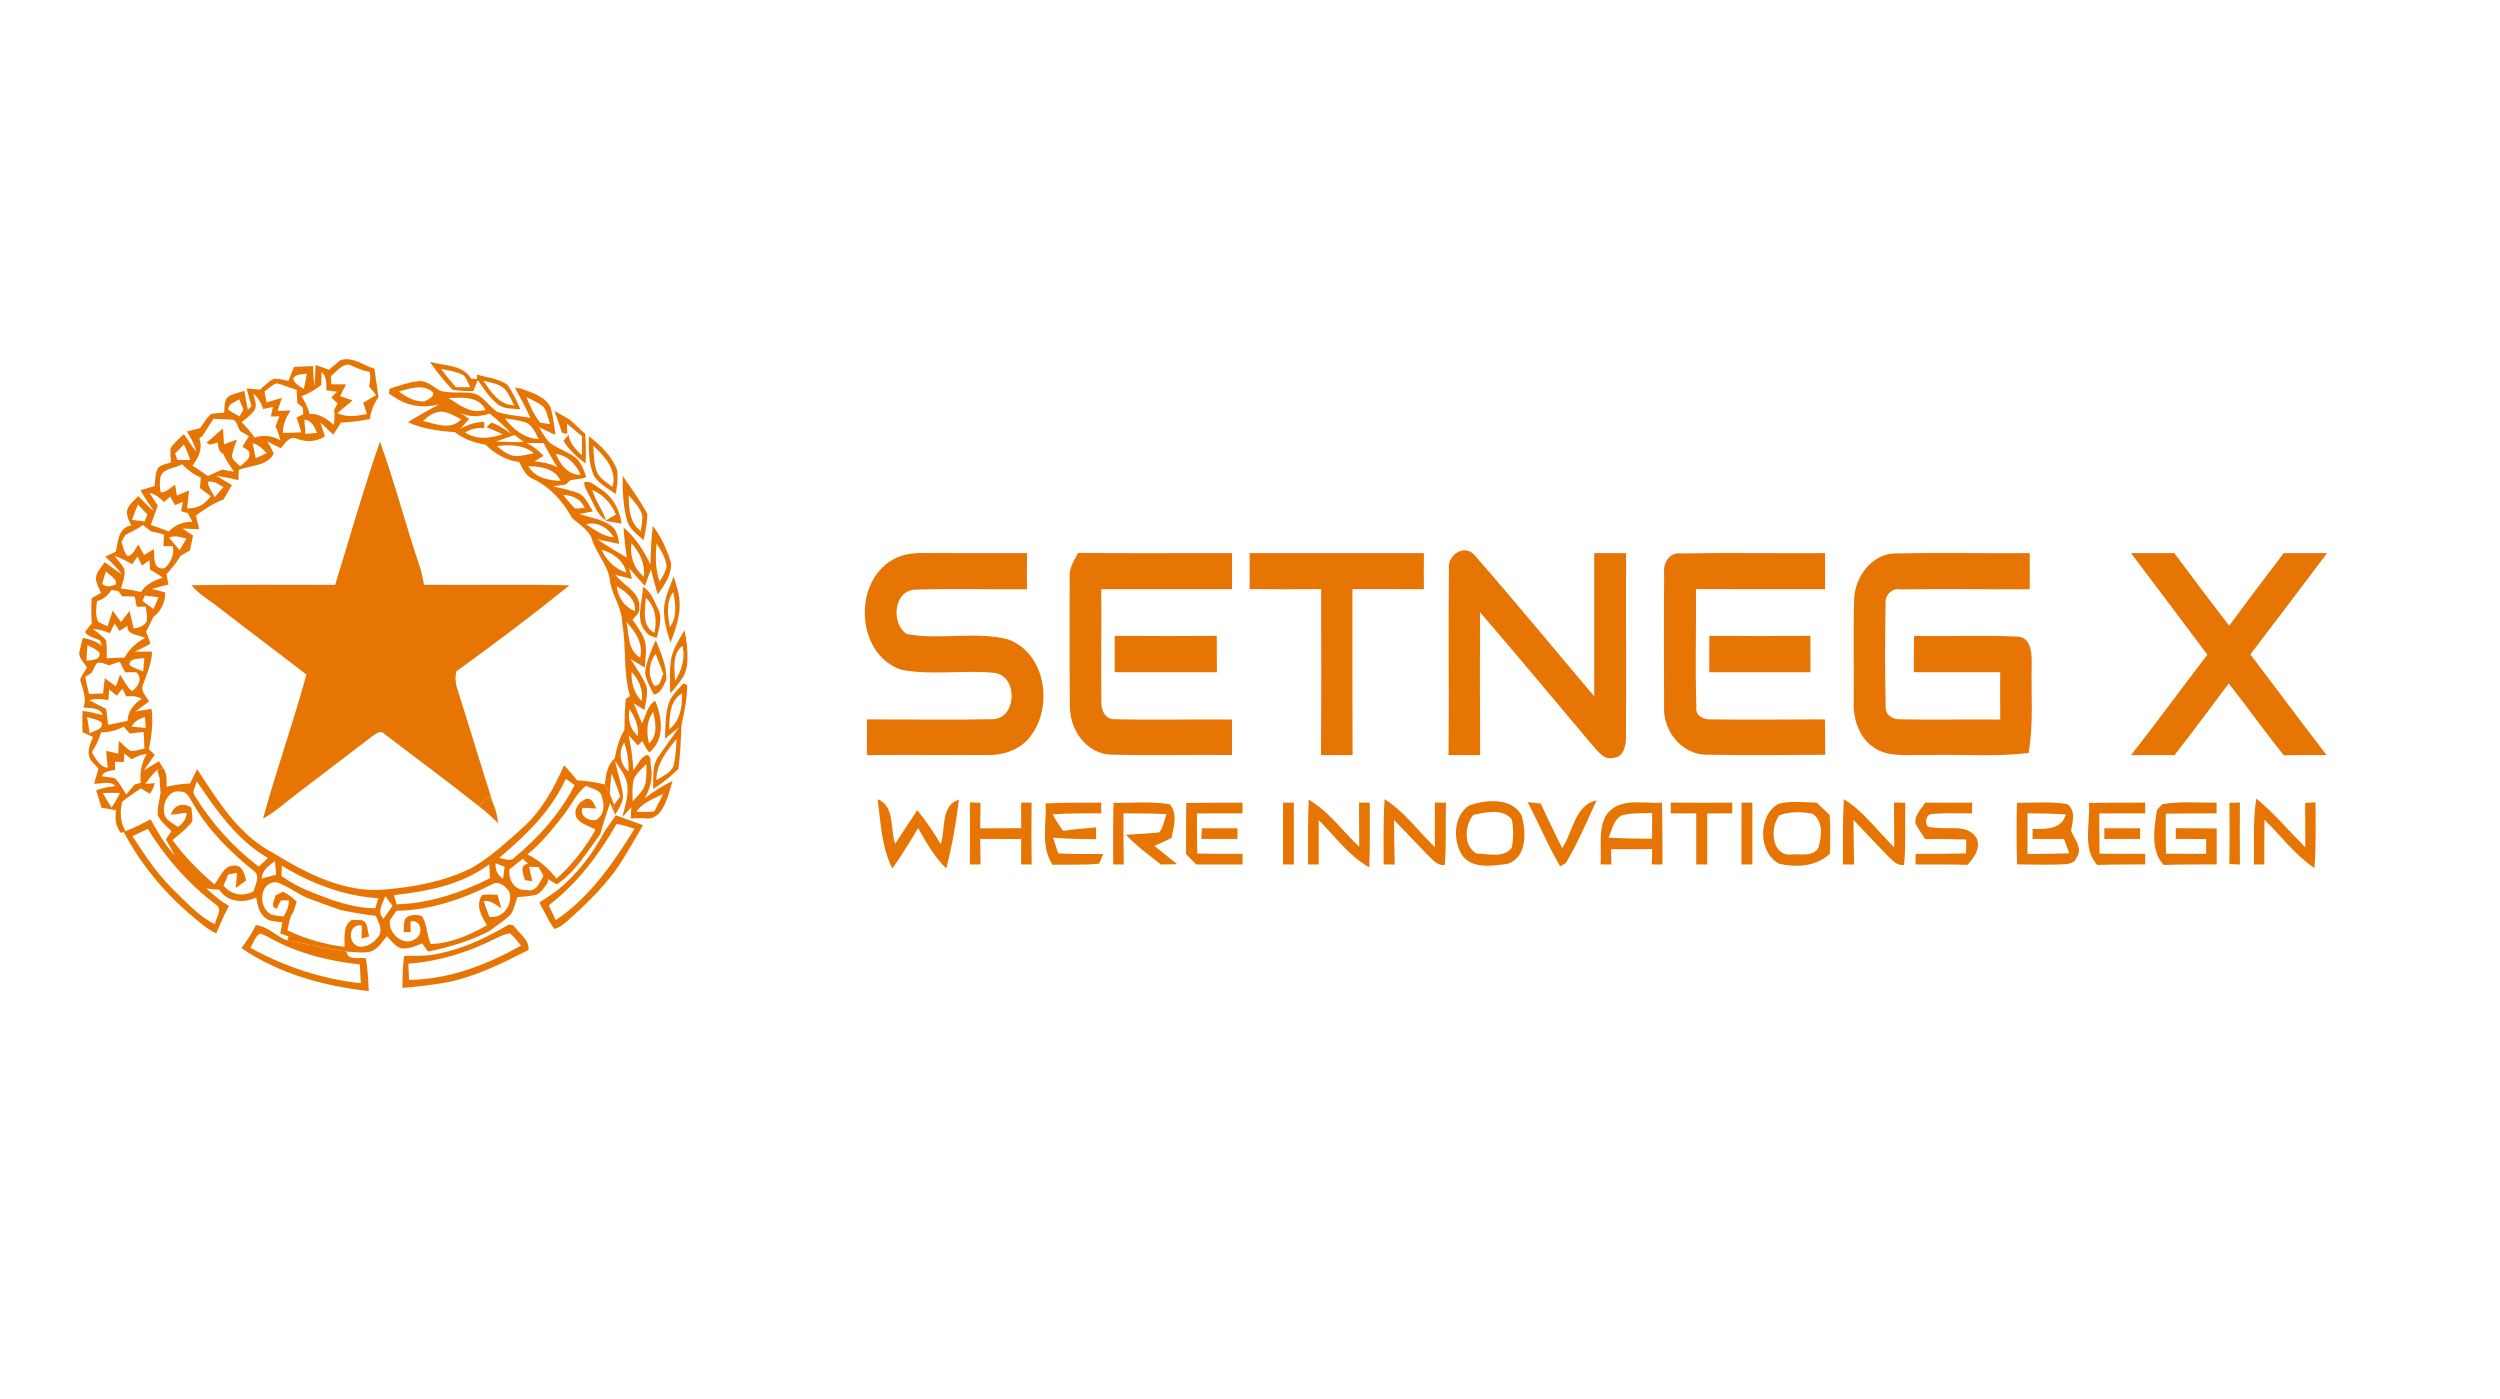 <svg width="159" height="89" viewBox="0 0 159 89" fill="none" xmlns="http://www.w3.org/2000/svg">
<path d="M21.626 22.919C22.408 22.634 23.084 23.239 23.805 23.442C23.815 23.501 23.838 23.62 23.849 23.681C23.924 24.209 23.998 24.741 24.071 25.271C23.765 25.677 23.597 26.155 23.522 26.654C22.915 26.775 22.299 26.846 21.683 26.878C21.52 27.133 21.358 27.387 21.197 27.642C20.923 27.386 20.652 27.125 20.378 26.869C20.474 27.163 20.569 27.46 20.667 27.755C20.131 28.09 19.513 28.136 18.924 27.919C18.422 27.655 18.131 28.197 17.86 28.511C17.571 28.367 17.285 28.22 17 28.071C17.142 28.329 17.299 28.581 17.408 28.855C16.983 29.674 15.929 29.563 15.188 29.892C15.182 30.053 15.171 30.375 15.165 30.535C14.694 30.43 14.222 30.332 13.747 30.252C14.08 30.455 14.415 30.654 14.75 30.851C14.572 31.159 14.392 31.467 14.209 31.773C13.569 32.007 13.005 32.39 12.459 32.789C12.528 33.08 12.599 33.371 12.67 33.662C12.316 33.645 11.962 33.63 11.608 33.614C11.83 33.764 12.052 33.913 12.276 34.062C12.211 34.376 12.148 34.69 12.084 35.005C11.883 35.118 11.684 35.233 11.485 35.35C11.231 35.767 10.931 36.156 10.592 36.508C10.63 36.731 10.668 36.957 10.707 37.181C10.356 37.265 10.006 37.353 9.66 37.457C9.941 37.533 10.222 37.606 10.508 37.679C10.515 38.304 10.253 38.861 9.756 39.24C9.597 39.552 9.444 39.868 9.291 40.184C9.388 40.431 9.491 40.675 9.564 40.934C9.247 41.129 8.908 41.282 8.571 41.441C8.937 41.441 9.302 41.443 9.668 41.449C9.654 42.187 9.34 42.851 9.099 43.532C8.919 43.948 9.292 44.283 9.482 44.61C9.189 44.822 8.896 45.037 8.607 45.255C8.952 45.197 9.294 45.14 9.637 45.081C9.75 45.94 9.654 46.807 9.461 47.647C9.587 47.765 9.715 47.884 9.844 48.005C9.608 48.336 9.375 48.667 9.143 49C9.465 48.806 9.786 48.609 10.106 48.414C10.198 48.561 10.289 48.709 10.379 48.858L10.002 48.954C9.71 49.214 9.476 49.53 9.252 49.849L9.838 49.813C9.815 49.889 9.769 50.041 9.746 50.115C9.696 50.207 9.595 50.391 9.545 50.483C9.342 50.379 9.149 50.257 8.956 50.14C8.561 50.423 8.139 50.674 7.773 50.995C7.616 51.615 7.639 52.304 7.987 52.859C7.957 52.871 7.894 52.896 7.861 52.909L7.687 52.978C7.342 52.563 7.298 52.046 7.392 51.533C7.078 51.478 6.765 51.424 6.453 51.369C6.342 50.995 6.231 50.626 6.118 50.257C6.516 50.127 6.925 50.035 7.341 49.989C6.987 49.618 6.424 49.88 5.984 49.842C6.076 49.524 6.171 49.206 6.265 48.889C6.045 48.615 5.693 48.387 5.653 48.012C5.576 47.61 5.775 47.239 5.919 46.879C5.693 46.774 5.469 46.669 5.245 46.564C5.23 46.112 5.232 45.66 5.249 45.209C5.681 45.274 6.108 45.368 6.531 45.479C6.351 44.954 5.737 45.065 5.299 44.993C5.544 44.392 5.249 43.816 5.094 43.238C5.197 42.955 5.375 42.708 5.534 42.453C5.333 42.107 4.912 41.787 5.079 41.343C5.134 41.083 5.197 40.827 5.268 40.57C5.712 40.645 6.135 40.804 6.5 41.072C6.464 40.986 6.39 40.811 6.353 40.725C6.034 40.565 5.611 40.515 5.404 40.197C5.544 40.008 5.687 39.826 5.838 39.646C5.8 39.112 5.791 38.574 5.831 38.038C6.028 37.929 6.227 37.819 6.426 37.708C6.313 37.457 6.189 37.208 6.114 36.942C6.024 36.466 6.43 36.123 6.652 35.754C7.017 36.012 7.375 36.278 7.741 36.532C7.459 36.098 7.071 35.754 6.694 35.405C6.918 35.296 7.143 35.189 7.369 35.082C7.496 34.439 7.538 33.545 8.349 33.419C8.202 33.086 7.972 32.732 8.116 32.355C8.251 32.028 8.56 31.814 8.789 31.553C9.114 31.886 9.444 32.214 9.796 32.52C9.507 32.074 9.189 31.647 8.933 31.18C9.233 31.086 9.534 30.997 9.834 30.909C9.888 30.522 9.859 30.103 10.06 29.756C10.272 29.542 10.603 29.515 10.871 29.399C10.856 29.104 10.829 28.811 10.842 28.517C11.064 28.162 11.397 27.898 11.694 27.609C11.95 27.988 12.201 28.369 12.473 28.738C12.385 28.264 12.142 27.847 11.882 27.451C12.161 27.366 12.442 27.294 12.727 27.232C12.932 26.94 13.114 26.628 13.367 26.371C13.642 26.247 13.962 26.287 14.256 26.247C14.298 25.901 14.226 25.482 14.517 25.221C14.829 25.032 15.198 24.969 15.544 24.865C15.607 25.265 15.684 25.663 15.762 26.061C15.82 26.008 15.937 25.901 15.994 25.847C15.889 25.466 15.785 25.084 15.684 24.701C15.969 24.727 16.256 24.754 16.541 24.781C16.823 24.532 17.085 24.245 17.431 24.087C17.739 24.073 18.04 24.169 18.342 24.226C18.46 23.93 18.581 23.631 18.702 23.334C19.104 23.313 19.507 23.298 19.909 23.287C19.922 23.711 19.94 24.138 19.999 24.561C20.039 24.115 20.053 23.666 20.07 23.218C20.355 23.31 20.64 23.409 20.921 23.514C21.161 23.321 21.398 23.126 21.626 22.919ZM21.053 23.926C21.059 24.054 21.071 24.312 21.076 24.441C21.386 24.442 21.698 24.444 22.01 24.446C21.884 24.695 21.756 24.944 21.629 25.192C21.893 25.282 22.16 25.374 22.424 25.466C22.104 25.738 21.779 26.006 21.455 26.276C22.054 26.567 22.712 26.465 23.334 26.323C23.277 26.145 23.16 25.791 23.101 25.615C23.375 25.455 23.646 25.294 23.918 25.131C23.769 24.944 23.622 24.756 23.474 24.569C23.549 24.266 23.574 23.958 23.512 23.652C23.042 23.583 22.619 23.363 22.184 23.185C21.698 23.197 21.39 23.635 21.053 23.926ZM18.642 24.079C18.719 24.421 19.075 24.552 19.325 24.741C19.404 24.414 19.461 24.085 19.511 23.753C19.216 23.836 18.813 23.759 18.642 24.079ZM20.451 23.648C20.439 23.928 20.433 24.207 20.431 24.488C20.058 24.793 19.63 25.018 19.184 25.2C19.4 25.552 19.578 25.927 19.691 26.325C20.309 26.299 20.805 26.634 21.235 27.035C21.279 26.714 21.283 26.39 21.252 26.069C21.308 25.966 21.417 25.757 21.473 25.652C21.337 25.529 21.201 25.407 21.067 25.282C21.189 25.16 21.31 25.039 21.432 24.917C21.205 24.884 20.977 24.85 20.751 24.819C20.765 24.4 20.785 23.958 20.451 23.648ZM16.82 24.894C16.865 25.128 16.91 25.361 16.956 25.596C17.28 25.497 17.603 25.399 17.928 25.303C17.86 25.512 17.72 25.929 17.649 26.136C17.927 26.126 18.202 26.117 18.478 26.105C18.204 26.538 17.976 27.009 17.999 27.535C18.386 27.529 18.772 27.516 19.159 27.493C19.079 27.177 18.979 26.867 18.86 26.563C18.968 26.507 19.18 26.398 19.287 26.343C19.281 26.235 19.268 26.023 19.262 25.916C19.174 25.847 18.998 25.705 18.91 25.635C18.895 25.355 18.881 25.074 18.866 24.794C18.443 24.664 18.036 24.496 17.613 24.375C17.308 24.473 17.077 24.714 16.82 24.894ZM16.116 25.041C16.17 25.395 16.403 25.784 16.16 26.117C15.952 26.417 15.638 26.62 15.364 26.852C15.671 27.15 15.948 27.476 16.191 27.828C16.754 27.648 17.322 27.709 17.831 28.006C17.758 27.701 17.668 27.401 17.519 27.125C17.598 26.909 17.682 26.693 17.764 26.479C17.63 26.482 17.362 26.49 17.228 26.492C17.261 26.341 17.324 26.035 17.356 25.883C17.201 25.916 16.891 25.981 16.734 26.014C16.627 25.633 16.421 25.298 16.116 25.041ZM14.511 26.046C14.733 26.222 14.989 26.348 15.24 26.479C15.301 26.369 15.424 26.153 15.485 26.044C15.393 25.828 15.303 25.612 15.213 25.397C14.951 25.581 14.524 25.656 14.511 26.046ZM13.581 26.634C13.313 27.012 13.095 27.424 12.821 27.797L12.735 27.803L12.68 27.885C12.909 28.526 12.632 29.113 12.238 29.613C12.572 29.823 12.902 30.044 13.223 30.277C13.527 30.141 13.824 29.988 14.134 29.866C14.384 29.912 14.635 29.959 14.888 30.007C14.631 29.645 14.379 29.278 14.201 28.872C13.912 28.731 13.874 28.438 13.854 28.151C13.694 28.195 13.535 28.235 13.374 28.273L13.254 28.224L13.135 28.155C13.489 27.858 13.835 27.554 14.178 27.244C14.201 27.583 14.222 27.921 14.247 28.26C14.522 28.157 14.8 28.053 15.077 27.95C14.953 28.302 14.794 28.647 14.752 29.02C14.807 29.312 15.1 29.462 15.284 29.665C15.489 29.424 15.894 29.259 15.858 28.884C15.921 28.618 15.565 28.561 15.425 28.402C15.563 28.182 15.697 27.962 15.831 27.741C15.646 27.632 15.46 27.525 15.274 27.416C15.129 27.183 15.087 26.85 14.848 26.698C14.427 26.651 14.002 26.668 13.581 26.634ZM19.36 26.687C19.379 26.988 19.402 27.292 19.425 27.594C19.611 27.579 19.986 27.55 20.173 27.537C20.003 27.156 19.832 26.739 19.36 26.687ZM11.137 28.838C11.174 28.941 11.25 29.146 11.286 29.249C11.558 29.253 11.83 29.257 12.102 29.259C11.992 28.918 11.855 28.587 11.696 28.266C11.508 28.457 11.323 28.647 11.137 28.838ZM16.065 28.191C16.126 28.511 16.195 28.828 16.266 29.148C16.497 29.037 16.729 28.928 16.962 28.819C16.708 28.549 16.442 28.273 16.065 28.191ZM11.573 29.523C11.108 29.829 10.22 29.766 10.192 30.476C10.144 30.759 10.169 31.048 10.226 31.328C10.59 31.314 10.841 31 11.139 30.836C11.168 31.008 11.225 31.351 11.252 31.521C11.508 31.408 11.765 31.295 12.023 31.184C11.981 31.567 11.939 31.948 11.901 32.33C12.526 32.37 13.058 32.076 13.401 31.555C13.175 31.379 12.945 31.207 12.714 31.039C12.735 30.817 12.756 30.595 12.775 30.373C12.314 30.183 11.924 29.873 11.573 29.523ZM13.225 30.644C13.238 31.012 13.502 31.305 13.653 31.624C13.839 31.408 14.025 31.194 14.21 30.977C13.899 30.824 13.598 30.551 13.225 30.644ZM9.511 31.345C9.675 31.616 9.853 31.883 10.033 32.147C9.893 32.564 9.746 32.977 9.589 33.389C9.976 33.511 10.358 33.647 10.733 33.8C11.133 33.39 11.654 33.163 12.232 33.193C12.14 33.011 12.052 32.828 11.962 32.646C11.849 32.612 11.625 32.545 11.512 32.512C11.554 32.311 11.595 32.112 11.637 31.915C11.468 31.984 11.302 32.055 11.135 32.126C11.032 31.94 10.929 31.756 10.825 31.573C10.695 31.693 10.563 31.812 10.433 31.932C10.175 31.664 9.88 31.431 9.511 31.345ZM8.401 33.067C8.665 33.099 8.929 33.132 9.193 33.165C9.239 33.054 9.329 32.834 9.375 32.724C9.174 32.51 8.975 32.298 8.774 32.085C8.63 32.405 8.504 32.732 8.401 33.067ZM7.982 34.008C7.917 34.12 7.788 34.342 7.725 34.452C7.83 34.766 7.88 35.115 8.11 35.369C8.487 35.317 8.59 34.881 8.806 34.632C8.923 34.854 9.042 35.078 9.16 35.302C9.371 35.176 9.581 35.051 9.792 34.925C9.824 35.415 9.713 36.278 10.469 36.14C10.86 35.792 11.108 35.268 10.99 34.739C10.841 34.738 10.542 34.736 10.393 34.734C10.404 34.489 10.416 34.246 10.429 34.003C10.161 33.915 9.888 33.844 9.608 33.796C9.438 33.662 9.268 33.528 9.099 33.392C8.743 33.626 8.37 33.832 7.982 34.008ZM10.749 34.2C10.973 34.464 11.198 34.728 11.428 34.99C11.57 34.745 11.711 34.502 11.853 34.259C11.493 34.156 11.112 34.028 10.749 34.2ZM7.291 35.361C7.503 35.633 7.733 35.892 7.909 36.188C7.991 36.611 7.798 37.02 7.698 37.424C8.123 37.48 8.544 37.556 8.961 37.65C9.285 37.16 9.803 36.91 10.349 36.745C10.098 36.554 9.83 36.383 9.551 36.242C9.534 36.037 9.518 35.832 9.505 35.629C9.344 35.744 9.185 35.859 9.026 35.976C8.933 35.781 8.839 35.585 8.745 35.392C8.634 35.557 8.523 35.721 8.41 35.886C8.056 35.673 7.687 35.488 7.291 35.361ZM6.738 36.33C6.654 36.594 6.566 36.858 6.504 37.13C6.73 37.388 7.107 37.288 7.377 37.166C7.432 36.764 6.956 36.596 6.738 36.33ZM7.092 37.526C6.866 37.857 6.575 38.132 6.171 38.224C6.118 38.655 6.058 39.11 6.231 39.523C6.416 39.659 6.634 39.736 6.843 39.83C6.952 39.499 7.059 39.166 7.168 38.835C7.342 39.076 7.517 39.317 7.691 39.558C7.874 39.325 8.058 39.091 8.244 38.858C8.328 39.229 8.412 39.6 8.498 39.971C8.82 39.923 9.158 39.832 9.329 39.523C9.386 39.208 9.302 38.89 9.271 38.576C9.128 38.58 8.841 38.59 8.697 38.595C8.659 38.375 8.615 38.159 8.565 37.943C8.305 37.928 8.045 37.922 7.783 37.928C7.718 37.843 7.584 37.673 7.519 37.589C7.411 37.574 7.199 37.541 7.092 37.526ZM9.214 37.876C9.176 37.96 9.099 38.132 9.061 38.217C9.296 38.391 9.532 38.565 9.767 38.739C9.872 38.486 9.979 38.237 10.085 37.987C9.794 37.949 9.503 37.912 9.214 37.876ZM6.983 40.27C6.642 40.111 6.277 40.031 5.905 39.99C6.189 40.231 6.514 40.431 6.745 40.725C6.811 41.102 6.784 41.487 6.788 41.87C7.165 41.839 7.543 41.825 7.922 41.824C8.217 41.278 8.68 40.861 9.227 40.576C8.835 40.35 8.068 40.423 8.102 39.799C7.936 39.91 7.773 40.029 7.599 40.126C7.522 40.008 7.369 39.77 7.293 39.652C7.191 39.858 7.084 40.063 6.983 40.27ZM5.563 41.033C5.538 41.359 5.515 41.684 5.494 42.011C5.823 41.994 6.374 41.996 6.336 41.529C6.148 41.276 5.823 41.188 5.563 41.033ZM8.236 42.292C8.485 42.493 8.812 42.57 9.103 42.7C9.13 42.415 9.157 42.13 9.181 41.847C8.873 41.919 8.206 41.829 8.236 42.292ZM6.169 42.166C6.024 42.352 5.94 42.576 5.836 42.786C5.733 42.851 5.526 42.983 5.423 43.048C5.49 43.412 5.57 43.774 5.664 44.131C5.961 44.122 6.257 44.114 6.556 44.107C6.592 43.779 6.627 43.454 6.663 43.131C6.899 43.303 7.134 43.479 7.369 43.653C7.459 43.404 7.549 43.156 7.639 42.907C7.871 43.267 8.062 43.668 8.387 43.957C8.78 43.722 9.097 43.123 8.674 42.759C8.435 42.746 8.196 42.748 7.957 42.761C7.842 42.535 7.729 42.312 7.616 42.086C7.39 42.162 7.165 42.237 6.939 42.31C6.69 42.241 6.435 42.092 6.169 42.166ZM6.944 43.846C6.925 44.072 6.908 44.296 6.889 44.524C6.487 44.459 6.076 44.415 5.68 44.537C6.034 44.728 6.393 44.91 6.755 45.088C6.795 45.427 6.837 45.766 6.879 46.104C7.289 46.016 7.698 45.93 8.108 45.848C8.14 45.232 8.517 44.765 9.017 44.441C8.709 44.273 8.368 44.246 8.026 44.288C7.964 44.164 7.842 43.915 7.783 43.791C7.664 43.942 7.547 44.095 7.431 44.248C7.268 44.114 7.105 43.98 6.944 43.846ZM5.54 45.601C5.592 45.949 5.647 46.298 5.706 46.646C5.976 46.456 6.535 46.42 6.489 45.984C6.24 45.737 5.856 45.722 5.54 45.601ZM8.376 46.223C8.672 46.246 8.969 46.269 9.266 46.292C9.25 46.058 9.233 45.825 9.218 45.593C8.885 45.729 8.516 45.858 8.376 46.223ZM6.432 46.573C6.296 47.023 6.099 47.452 5.84 47.844C6.093 48.248 6.321 48.751 6.849 48.833C6.822 48.471 6.786 48.114 6.751 47.754C6.944 47.8 7.331 47.89 7.524 47.934C7.536 47.66 7.547 47.388 7.559 47.115C7.804 47.337 8.035 47.576 8.307 47.763C8.605 47.783 8.894 47.666 9.183 47.612C9.172 47.256 9.157 46.902 9.134 46.548C8.841 46.581 8.548 46.615 8.257 46.652C8.127 46.504 7.997 46.357 7.865 46.212C7.425 46.462 6.935 46.575 6.432 46.573ZM7.894 47.918C7.89 48.056 7.886 48.328 7.882 48.464C7.741 48.46 7.459 48.45 7.318 48.445C7.318 48.575 7.316 48.835 7.314 48.965C7.01 49.042 6.613 49.026 6.472 49.371C6.753 49.417 7.038 49.436 7.316 49.503C7.608 49.803 7.806 50.178 8.028 50.531C8.206 50.318 8.383 50.108 8.561 49.897C8.659 49.868 8.854 49.813 8.952 49.786C8.875 49.143 9.005 48.517 9.323 47.957C8.981 47.985 8.665 48.11 8.376 48.29C8.215 48.165 8.054 48.043 7.894 47.918ZM6.537 50.441C6.713 50.751 6.899 51.057 7.088 51.361C7.297 51.068 7.473 50.756 7.626 50.433C7.264 50.414 6.899 50.419 6.537 50.441Z" fill="#E67503"/>
<path d="M27.34 23.015C28.233 23.277 29.441 23.176 29.969 24.086C30.063 24.09 30.25 24.102 30.342 24.108C30.338 24.037 30.331 23.895 30.327 23.824C30.979 24.012 31.699 24.067 32.269 24.471C32.615 24.951 32.866 25.491 33.096 26.035C32.615 25.973 32.066 26.038 31.664 25.717C31.136 25.3 30.767 24.722 30.384 24.176C30.285 24.406 30.189 24.636 30.099 24.869C29.655 24.881 29.211 24.863 28.775 24.783C28.245 24.238 27.774 23.637 27.34 23.015ZM28.057 23.459C28.35 23.864 28.664 24.253 28.995 24.628C29.297 24.628 29.6 24.626 29.904 24.626C29.779 24.375 29.689 24.1 29.506 23.884C29.062 23.635 28.545 23.57 28.057 23.459ZM30.744 24.218C31.22 24.9 31.754 25.782 32.698 25.774C32.516 25.42 32.361 25.045 32.101 24.741C31.737 24.391 31.211 24.333 30.744 24.218Z" fill="#E67503"/>
<path d="M41.028 42.807C41.102 42.07 41.408 41.38 41.711 40.712C42.028 41.519 42.419 42.367 42.377 43.247C42.191 43.588 42.034 44.11 41.598 44.173C41.349 43.747 41.119 43.295 41.028 42.807ZM41.604 43.605C42.036 43.699 42.015 43.119 42.189 42.865C42.026 42.438 41.868 42.009 41.695 41.586C41.253 42.181 41.188 42.976 41.604 43.605Z" fill="#E67503"/>
<path d="M24.777 24.726C25.37 24.529 25.966 24.32 26.589 24.243C27.127 24.188 27.541 24.575 27.962 24.84C28.694 25.074 29.481 24.865 30.223 25.045C30.796 25.273 31.121 25.845 31.613 26.192C32.296 26.421 33.027 26.448 33.735 26.57C33.432 25.92 33.092 25.286 32.745 24.657C32.837 24.67 33.023 24.697 33.115 24.71C33.811 24.959 34.684 25.206 35.025 25.927C35.181 26.494 35.256 27.079 35.325 27.665C34.977 27.498 34.63 27.332 34.28 27.167C34.542 27.581 34.753 28.074 35.201 28.321C35.645 28.591 36.14 28.769 36.565 29.073C36.957 29.381 37.133 29.877 37.283 30.336L37.12 30.409C36.839 30.461 36.556 30.499 36.274 30.537C36.2 30.608 36.052 30.748 35.978 30.817C35.708 30.853 35.44 30.889 35.17 30.928C35.74 31.077 36.332 31.169 36.875 31.404C37.277 31.659 37.455 32.139 37.709 32.524C37.491 32.566 37.059 32.648 36.843 32.69C37.528 32.925 38.295 33.006 38.888 33.454C39.254 33.716 39.303 34.185 39.386 34.59C38.919 34.498 38.452 34.399 37.987 34.303C38.597 34.709 39.227 35.09 39.86 35.463C39.774 34.826 39.701 34.187 39.657 33.545C40.404 34.183 40.941 35.009 41.362 35.886C41.395 35.071 41.418 34.254 41.519 33.444C42.049 34.142 42.43 34.954 42.671 35.794C42.729 36.55 42.258 37.216 41.831 37.799C41.674 37.273 41.533 36.741 41.397 36.209C41.271 36.561 41.144 36.915 41.012 37.267C40.679 36.892 40.348 36.517 40.017 36.142C40.075 36.368 40.134 36.594 40.193 36.82C39.843 36.733 39.491 36.647 39.141 36.565C39.654 37.246 40.758 37.667 40.658 38.653C40.697 38.986 40.417 39.191 40.226 39.413C40.522 39.845 40.855 40.268 41.018 40.773C41.16 41.328 41.035 41.902 41.005 42.461C40.704 42.283 40.407 42.103 40.111 41.921C40.459 42.503 40.89 43.046 41.123 43.689C41.225 44.177 41.056 44.675 40.987 45.159C40.76 45.016 40.534 44.868 40.308 44.725C40.482 45.15 40.656 45.574 40.828 46.001C41.089 45.526 41.165 44.859 41.669 44.57C42.118 45.632 42.304 47.048 41.288 47.859C41.11 47.637 40.983 47.379 40.848 47.132C40.779 47.201 40.639 47.343 40.57 47.411C40.373 47.193 40.178 46.977 39.981 46.761C40.134 47.498 40.249 48.242 40.281 48.996C40.551 48.663 40.719 48.179 41.141 48.01C41.481 48.102 41.33 48.538 41.41 48.795C41.529 49.491 41.345 50.178 41.001 50.783C41.55 50.351 42.139 49.97 42.773 49.671C42.681 49.999 42.585 50.328 42.482 50.653C42.235 51.34 41.841 52.23 40.938 52.035C40.662 52.042 40.388 52.048 40.115 52.052C40.126 51.813 40.138 51.572 40.151 51.332C39.958 51.545 39.767 51.757 39.575 51.971C39.747 51.307 39.975 50.634 39.9 49.939C39.828 49.352 39.439 48.877 39.12 48.404C39.256 49.113 39.52 49.796 39.611 50.513C39.677 51.003 39.344 51.409 39.129 51.815C39.089 51.723 39.009 51.539 38.968 51.447L39.055 51.183C39.183 51.003 39.313 50.827 39.447 50.653C39.286 50.156 39.104 49.664 38.89 49.187C38.844 49.623 38.798 50.062 38.791 50.502C38.689 50.295 38.58 50.096 38.473 49.895C38.528 49.289 38.624 48.655 39.097 48.225C39.219 47.603 39.365 46.977 39.711 46.437C39.717 45.775 39.738 45.111 39.799 44.451C39.866 44.405 40 44.313 40.067 44.267C39.619 42.756 39.851 41.16 39.568 39.619C39.573 38.653 38.915 37.872 38.791 36.932C38.695 35.976 37.966 35.277 37.681 34.386C37.495 33.721 36.858 33.377 36.381 32.941C35.805 31.89 34.952 30.928 33.84 30.434C33.413 30.237 33.239 29.776 33.029 29.391C32.2 29.284 31.475 28.861 30.886 28.283C30.185 28.157 29.492 27.941 28.934 27.483C27.91 27.418 26.882 27.276 25.937 26.854C26.591 26.45 27.261 26.073 27.94 25.709C27.062 25.95 26.153 25.87 25.351 25.428C25.145 25.302 24.944 25.17 24.741 25.038C24.749 24.959 24.768 24.804 24.777 24.726ZM25.369 24.905C25.841 25.252 26.389 25.56 26.993 25.533C27.19 25.413 27.699 25.227 27.514 24.936C26.901 24.391 26.058 24.712 25.369 24.905ZM28.534 25.315C29.232 25.776 29.99 26.364 30.88 26.061C30.422 25.168 29.376 25.292 28.534 25.315ZM33.486 25.256C33.708 25.832 33.965 26.4 34.359 26.882C34.565 26.911 34.772 26.944 34.981 26.974C34.856 26.607 34.801 26.199 34.569 25.878C34.25 25.606 33.853 25.449 33.486 25.256ZM26.901 26.773C27.701 26.947 28.677 27.401 29.332 26.668C28.945 26.469 28.558 26.232 28.116 26.18C27.632 26.169 27.234 26.457 26.901 26.773ZM29.28 26.264C29.42 26.358 29.699 26.547 29.839 26.641C29.653 26.855 29.466 27.07 29.276 27.278C29.733 26.999 30.254 26.852 30.79 26.825C30.794 26.928 30.803 27.135 30.807 27.238C30.369 27.158 29.954 27.297 29.573 27.498C30.3 27.994 31.172 27.881 31.965 27.625C31.636 27.454 31.293 27.309 30.949 27.173C31.042 27.055 31.153 26.955 31.284 26.877C31.735 27.049 32.126 27.336 32.537 27.585C32.104 27.123 31.634 26.706 31.146 26.306C30.528 26.496 29.875 26.557 29.28 26.264ZM32.112 26.609C32.629 27.307 33.362 27.883 34.265 27.925C34.054 27.533 33.873 27.064 33.444 26.865C33.011 26.727 32.558 26.674 32.112 26.609ZM31.549 28.076C32.135 28.115 32.722 28.126 33.308 28.109C33.115 27.962 32.92 27.814 32.726 27.669C32.334 27.806 31.942 27.941 31.549 28.076ZM33.494 28.18C33.905 28.377 34.261 28.66 34.567 28.997C34.372 29.112 34.179 29.226 33.986 29.339C34.489 29.395 34.998 29.473 35.451 29.716C35.132 29.223 34.854 28.706 34.577 28.187C34.215 28.187 33.853 28.187 33.494 28.18ZM31.603 28.371C31.936 28.66 32.307 28.949 32.761 29.008C33.163 29.018 33.555 28.893 33.949 28.823C33.289 28.27 32.413 28.277 31.603 28.371ZM35.356 28.872C35.629 29.546 36.123 30.206 36.925 30.2C36.636 29.535 36.111 28.959 35.356 28.872ZM33.601 29.655C34.031 30.384 34.871 30.558 35.658 30.585C35.292 29.791 34.374 29.655 33.601 29.655ZM35.817 31.479C36.052 31.781 36.305 32.07 36.573 32.347C36.724 32.338 37.028 32.319 37.179 32.309C36.955 31.727 36.408 31.502 35.817 31.479ZM37.281 33.346C37.824 33.693 38.37 34.123 39.039 34.175C38.683 33.58 37.987 33.138 37.281 33.346ZM40.155 34.548C40.048 35.359 40.31 36.157 40.953 36.68C41.037 35.876 40.7 35.12 40.155 34.548ZM41.762 34.569C41.676 35.379 41.678 36.209 41.952 36.986C42.136 36.672 42.358 36.358 42.392 35.985C42.327 35.461 42.047 35.002 41.762 34.569ZM38.255 34.958C38.572 35.639 39.11 36.198 39.847 36.412C39.64 35.637 38.992 35.172 38.255 34.958ZM39.225 37.286C39.303 37.998 39.711 38.595 40.381 38.873C40.463 38.098 39.805 37.639 39.225 37.286ZM39.851 39.583C40.004 40.364 39.931 41.364 40.714 41.826C40.911 40.943 40.442 40.184 39.851 39.583ZM40.174 42.74C40.132 43.418 40.321 44.091 40.807 44.581C40.922 43.886 40.641 43.238 40.174 42.74ZM40.036 45.107C39.923 45.741 40.057 46.388 40.574 46.807C40.624 46.185 40.385 45.609 40.036 45.107ZM41.276 47.289C41.85 46.755 41.707 45.955 41.538 45.276C41.102 45.869 41.114 46.602 41.276 47.289ZM39.967 49.072C40.011 48.441 39.895 47.817 39.705 47.218C39.321 47.815 39.426 48.605 39.967 49.072ZM40.331 49.513C40.174 49.981 40.241 50.486 40.235 50.973C40.536 50.632 40.897 50.312 41.045 49.868C41.129 49.449 41.106 49.017 41.117 48.59C40.838 48.881 40.509 49.143 40.331 49.513ZM40.476 51.629C40.855 51.65 41.236 51.642 41.615 51.606C41.803 51.233 41.996 50.862 42.185 50.488C41.583 50.81 40.871 51.026 40.476 51.629Z" fill="#E67503"/>
<path d="M35.256 26.138C35.574 26.31 35.893 26.482 36.205 26.67C36.557 26.959 36.871 27.292 37.218 27.588C37.265 28.22 37.275 28.851 37.242 29.483C36.701 29.075 36.182 28.62 35.836 28.029C35.945 27.902 36.052 27.776 36.163 27.65C36.228 28.203 36.634 28.589 37.007 28.957C37.015 28.553 37.017 28.151 37.017 27.749C36.697 27.481 36.377 27.213 36.06 26.944C36.064 27.106 36.071 27.433 36.075 27.596C35.991 27.577 35.823 27.537 35.738 27.518C35.602 27.049 35.428 26.593 35.256 26.138Z" fill="#E67503"/>
<path d="M37.449 27.74C37.541 27.814 37.727 27.965 37.818 28.04C38.416 28.541 38.965 29.142 39.242 29.881C39.317 30.394 39.259 30.91 39.156 31.414C38.689 31.079 38.142 30.807 37.813 30.321C37.407 29.529 37.453 28.605 37.449 27.74ZM37.728 28.346C37.782 28.943 37.761 29.573 38.012 30.13C38.245 30.489 38.626 30.711 38.957 30.972C39.257 29.883 38.459 29.024 37.728 28.346Z" fill="#E67503"/>
<path d="M42.235 38.653C42.296 37.95 42.616 37.311 42.844 36.655C42.947 36.99 43.056 37.323 43.133 37.667C43.402 38.768 43.044 39.855 42.639 40.869C42.419 40.151 42.189 39.413 42.235 38.653ZM42.6 39.889C43.081 39.242 42.97 38.387 42.815 37.65C42.335 38.301 42.48 39.147 42.6 39.889Z" fill="#E67503"/>
<path d="M24.165 28.09C25.103 30.677 25.788 33.354 26.672 35.962C26.806 36.362 26.892 36.776 26.97 37.191C30.051 37.219 33.134 37.153 36.215 37.227C33.877 39.118 31.465 40.936 29.024 42.696C28.939 43.083 28.962 43.479 29.098 43.852C29.866 46.273 30.593 48.707 31.37 51.126C31.291 50.953 31.215 50.783 31.136 50.615C30.909 50.833 30.681 51.051 30.453 51.271C28.492 49.712 26.471 48.228 24.483 46.703C24.201 46.378 23.857 46.701 23.602 46.881C22.006 48.112 20.393 49.319 18.795 50.55C18.118 51.068 17.486 51.654 16.731 52.061C17.569 48.986 18.652 45.976 19.488 42.903C17.578 41.42 15.638 39.979 13.73 38.496C13.192 38.096 12.605 37.746 12.178 37.219C15.225 37.175 18.271 37.195 21.317 37.197C22.253 34.156 23.122 31.094 24.165 28.09Z" fill="#E67503"/>
<path d="M39.602 30.265C40.121 31.017 40.658 31.76 41.104 32.558L41.175 32.702C41.16 33.26 41.058 33.809 40.93 34.351C40.517 33.986 40.011 33.633 39.874 33.067C39.631 32.154 39.583 31.205 39.602 30.265ZM39.989 31.498C39.983 32.313 40.036 33.245 40.756 33.773C40.794 33.427 40.892 33.075 40.836 32.724C40.672 32.246 40.302 31.881 39.989 31.498Z" fill="#E67503"/>
<path d="M30.453 51.271C30.681 51.051 30.909 50.833 31.136 50.615C31.215 50.783 31.291 50.953 31.37 51.126C31.552 51.512 31.624 51.935 31.683 52.356C31.297 51.968 30.884 51.608 30.453 51.271Z" fill="#E67503"/>
<path d="M37.164 30.658C37.547 30.556 37.859 30.905 38.169 31.077C38.944 31.557 39.426 32.405 39.531 33.302C39.187 33.249 38.844 33.191 38.504 33.13C38.716 32.981 38.944 32.855 39.173 32.73C38.894 32.024 38.368 31.456 37.665 31.161C37.861 31.852 38.326 32.42 38.55 33.099C37.947 32.734 37.769 32.03 37.44 31.456C37.34 31.195 37.12 30.951 37.164 30.658Z" fill="#E67503"/>
<path d="M43.464 43.467C43.525 43.492 43.645 43.542 43.707 43.567C43.709 44.436 43.521 45.289 43.339 46.135C43.309 47.055 43.263 47.976 43.15 48.892C43.085 48.958 42.951 49.084 42.884 49.149C42.474 49.545 42.009 49.872 41.533 50.184C41.581 49.509 41.445 48.753 41.849 48.161C42.273 47.517 42.757 46.914 43.173 46.261C42.876 46.499 42.585 46.742 42.292 46.983C42.329 46.254 42.302 45.507 42.507 44.801C42.658 44.256 43.104 43.877 43.464 43.467ZM42.555 46.393C43.264 45.846 43.395 44.935 43.381 44.101C42.572 44.562 42.593 45.582 42.555 46.393ZM41.749 49.618C42.126 49.369 42.616 49.189 42.819 48.751C42.987 48.184 42.977 47.584 43.033 47C42.407 47.754 41.743 48.581 41.749 49.618Z" fill="#E67503"/>
<path d="M40.884 37.317C41.399 37.602 41.584 38.205 41.839 38.701C42.168 39.294 41.902 39.962 41.774 40.57C41.531 40.494 41.253 40.45 41.104 40.214C40.346 39.418 40.894 38.274 40.884 37.317ZM41.074 38.019C41.041 38.791 40.783 39.807 41.623 40.249C41.789 39.449 41.705 38.599 41.074 38.019Z" fill="#E67503"/>
<path d="M43.536 40.084C43.664 40.687 43.741 41.303 43.722 41.921C43.728 42.292 43.645 42.664 43.483 42.997C43.234 43.393 42.934 43.755 42.627 44.107C42.612 43.374 42.574 42.635 42.681 41.908C42.811 41.24 43.201 40.664 43.536 40.084ZM42.934 43.318C43.339 42.645 43.615 41.862 43.398 41.072C42.725 41.63 42.907 42.551 42.934 43.318Z" fill="#E67503"/>
<path d="M33.278 52.614C34.458 51.541 35.245 50.123 35.868 48.676C36.173 48.971 36.441 49.302 36.709 49.631C37.304 49.66 37.895 49.746 38.473 49.895C38.58 50.096 38.689 50.295 38.791 50.502C38.884 50.726 38.972 50.953 39.055 51.183L38.969 51.447C38.926 51.357 38.842 51.177 38.8 51.087C38.58 51.74 38.349 52.389 38.178 53.056C37.332 54.18 36.613 55.437 35.421 56.245C35.233 56.135 35.046 56.026 34.858 55.919C34.85 55.977 34.833 56.093 34.826 56.153C34.632 56.42 34.453 56.733 34.15 56.891C33.742 57.01 33.314 57.014 32.895 57.06C32.776 57.421 32.703 57.808 32.502 58.139C32.087 58.558 31.578 58.868 31.109 59.224C29.894 59.865 28.566 60.232 27.23 60.521C27.099 60.349 26.972 60.173 26.844 60.001C26.425 60.179 25.989 60.364 25.522 60.313C25.126 60.183 24.877 59.838 24.609 59.542C24.301 59.905 24.035 60.357 23.562 60.523C23.057 60.629 22.538 60.556 22.031 60.516C20.763 60.342 19.521 60.016 18.258 59.813C18.283 59.75 18.332 59.624 18.357 59.561C18.225 59.515 17.959 59.421 17.827 59.373C17.869 59.132 17.911 58.891 17.955 58.65C17.54 58.594 17.033 58.631 16.75 58.26C16.436 57.948 16.375 57.494 16.291 57.081C15.496 57.464 14.463 57.383 13.952 56.589C13.678 56.56 13.407 56.533 13.133 56.509C13.571 56.926 14.04 57.314 14.564 57.618C14.245 58.175 14.004 58.772 13.757 59.364C13.156 59.094 12.674 58.64 12.174 58.225C10.42 56.74 8.938 54.941 7.861 52.909C7.894 52.896 7.957 52.871 7.987 52.859C8.537 52.649 9.063 52.387 9.581 52.109C10.02 52.922 10.49 53.728 11.122 54.413C10.938 54.067 10.743 53.728 10.55 53.388C10.668 53.211 10.785 53.037 10.904 52.861C10.598 52.551 10.242 52.268 10.044 51.87C9.989 51.386 10.142 50.909 10.215 50.433C10.184 50.133 10.165 49.832 10.157 49.53C10.106 49.338 10.054 49.145 10.002 48.954L10.379 48.858C10.655 49.193 10.578 49.639 10.599 50.039C11.087 49.922 11.585 49.843 12.088 49.832C12.238 49.528 12.387 49.224 12.538 48.921C13.847 50.917 15.163 53.091 17.349 54.237C19.496 55.54 21.909 56.821 24.506 56.57C26.379 56.409 28.273 56.057 29.969 55.219C31.192 54.518 32.233 53.548 33.278 52.614ZM35.983 49.532C35.067 51.579 33.425 53.145 31.741 54.564C32.059 54.595 32.455 54.84 32.711 54.545C34.261 53.269 35.627 51.728 36.548 49.935C36.36 49.8 36.171 49.666 35.983 49.532ZM12.519 49.694C12.469 49.975 12.186 50.297 12.368 50.578C13.435 52.327 14.823 53.881 16.457 55.119C16.65 54.936 16.843 54.752 17.039 54.568C15.073 53.431 13.759 51.535 12.519 49.694ZM35.888 51.778C35.18 52.695 34.454 53.613 33.544 54.34C34.28 54.7 34.896 55.228 35.394 55.881C36.397 54.993 37.221 53.927 37.878 52.762C37.461 52.525 36.902 52.415 36.649 51.969C36.458 51.457 36.843 50.944 37.323 50.795C37.684 50.772 37.788 51.177 37.931 51.426C37.635 51.409 37.336 51.357 37.04 51.401C36.844 51.904 37.476 52.251 37.91 52.148C38.416 51.87 38.469 51.206 38.291 50.714C38.224 50.215 37.641 50.176 37.283 49.981C36.651 50.439 36.356 51.181 35.888 51.778ZM10.437 51.66C10.464 52.155 10.976 52.345 11.319 52.59C11.633 52.373 11.857 52.081 11.868 51.688C11.537 51.732 11.206 51.778 10.873 51.82C11.013 51.2 11.686 51.001 12.176 51.376C12.203 51.66 12.239 51.943 12.239 52.23C11.893 52.7 11.413 53.047 10.973 53.426C11.729 54.484 12.647 55.397 13.633 56.241C14.017 55.816 14.224 55.012 14.918 55.052C15.431 55.024 15.554 55.611 15.655 55.994C15.437 56.157 15.219 56.319 14.997 56.478C15.018 56.157 15.047 55.839 15.075 55.519C14.888 55.552 14.7 55.584 14.513 55.617C14.417 55.85 14.319 56.086 14.222 56.319C14.685 56.922 15.468 57.054 16.126 56.687C16.224 56.285 16.568 55.745 16.166 55.408C14.647 54.195 13.235 52.794 12.268 51.091C12.063 50.8 11.933 50.324 11.491 50.352C10.758 50.178 10.345 51.053 10.437 51.66ZM8.424 53.179C9.168 54.331 9.928 55.481 10.898 56.459C11.767 57.291 12.57 58.239 13.669 58.782C13.728 58.374 14.209 57.798 13.701 57.511C11.977 56.197 10.533 54.559 9.396 52.716C9.072 52.873 8.749 53.026 8.424 53.179ZM17.49 54.76C17.104 55.043 16.669 55.345 16.643 55.875C16.951 55.799 17.259 55.716 17.565 55.632C17.54 55.341 17.517 55.05 17.49 54.76ZM32.407 55.282C32.303 55.969 32.738 56.667 33.49 56.6C34.116 56.765 34.328 56.118 34.563 55.691C34.462 55.51 34.359 55.326 34.257 55.144C34.106 55.14 33.804 55.133 33.654 55.129C33.718 55.435 33.785 55.741 33.853 56.047C33.735 56.03 33.499 55.996 33.381 55.978C33.312 55.628 32.977 55.01 33.586 54.934C33.475 54.827 33.362 54.721 33.249 54.618C32.971 54.844 32.692 55.066 32.407 55.282ZM25.059 56.931C25.114 57.125 25.168 57.32 25.221 57.517C27.301 57.464 29.316 56.778 31.163 55.856C31.146 55.559 31.131 55.263 31.115 54.968C29.381 56.277 27.171 56.694 25.059 56.931ZM31.525 54.903C31.481 55.32 31.645 55.663 31.994 55.889C32.028 55.636 32.062 55.383 32.097 55.131C31.905 55.054 31.716 54.978 31.525 54.903ZM17.921 55.066C17.917 55.228 17.911 55.556 17.907 55.72C18.459 56.099 19.042 56.43 19.664 56.677C21.006 57.224 22.401 57.76 23.87 57.766C23.918 57.605 24.014 57.285 24.062 57.127C21.867 56.993 19.792 56.185 17.921 55.066ZM17.02 57.988C17.272 58.282 17.695 58.225 18.038 58.29C18.238 57.98 18.369 57.638 18.372 57.264C18.244 57.264 17.99 57.264 17.862 57.264C17.797 57.397 17.666 57.664 17.601 57.798C17.129 57.672 17.49 57.245 17.506 56.958C17.632 56.897 17.883 56.771 18.009 56.708C18.327 56.878 18.621 57.088 18.872 57.349C18.818 57.513 18.713 57.84 18.66 58.005C18.399 58.338 18.382 58.78 18.282 59.174C19.429 59.714 20.655 60.066 21.913 60.221C21.936 59.632 21.782 58.855 22.387 58.499C22.538 58.505 22.841 58.516 22.992 58.522C23.44 58.638 23.348 59.212 23.484 59.557C23.363 59.591 23.12 59.658 22.998 59.691C23.002 59.411 23.002 59.13 23.003 58.853C22.188 58.723 22.091 59.924 22.755 60.185C23.306 60.307 23.822 59.94 24.111 59.499C24.347 59.078 24.056 58.64 23.909 58.25C23.172 58.173 22.448 58.024 21.721 57.898C20.965 57.638 20.215 57.366 19.469 57.081C18.832 56.773 18.254 56.336 17.582 56.107C16.599 56.059 16.413 57.435 17.02 57.988ZM31.333 56.225C29.435 57.184 27.366 57.898 25.221 57.925C25.076 58.122 24.925 58.317 24.8 58.529C24.657 59.331 25.663 60.255 26.406 59.718C26.945 59.444 26.815 58.441 26.107 58.608C26.109 58.778 26.113 59.115 26.115 59.283C26.002 59.281 25.78 59.278 25.669 59.276C25.688 59.008 25.679 58.734 25.749 58.474C25.987 58.139 26.502 58.133 26.848 58.279C27.175 58.812 27.135 59.475 27.393 60.037C28.668 60.008 29.877 59.461 30.974 58.847C30.616 58.288 30.212 57.544 30.675 56.918C30.998 56.872 31.326 56.899 31.651 56.91C31.727 57.196 31.804 57.481 31.881 57.768C31.538 57.544 31.205 57.245 30.763 57.305C30.872 57.641 30.993 57.974 31.121 58.305C31.986 58.459 32.623 57.53 32.405 56.744C32.2 56.407 31.743 55.982 31.333 56.225ZM24.509 56.998C24.335 57.462 23.962 57.99 24.385 58.434C24.58 58.16 24.772 57.886 24.963 57.613C24.81 57.406 24.661 57.203 24.509 56.998Z" fill="#E67503"/>
<path d="M38.471 52.84C38.706 52.513 38.936 52.182 39.166 51.853C39.743 52.059 40.318 52.27 40.892 52.484C40.515 53.175 40.094 53.841 39.696 54.52C38.747 56.111 37.398 57.4 36.029 58.623C35.801 58.822 35.551 59.004 35.258 59.086C35.028 58.776 34.85 58.432 34.669 58.095C34.546 57.861 34.424 57.63 34.301 57.398C34.692 57.144 35.082 56.891 35.459 56.616C36.716 55.594 37.723 54.272 38.471 52.84ZM34.902 57.576C35.05 57.89 35.199 58.204 35.346 58.52C37.507 57.071 39.007 54.894 40.35 52.714C39.983 52.57 39.598 52.475 39.214 52.4C38.098 54.36 36.703 56.199 34.902 57.576Z" fill="#E67503"/>
<path d="M16.269 58.839C17.027 58.901 17.563 59.557 18.258 59.813C19.521 60.016 20.762 60.342 22.031 60.516C22.11 61.126 22.846 60.858 23.275 60.952C23.378 61.641 23.426 62.337 23.451 63.034C20.61 62.716 17.737 61.936 15.357 60.299C15.703 59.84 16.024 59.36 16.269 58.839ZM16.514 59.379C16.214 59.593 16.109 59.976 15.931 60.282C18.097 61.48 20.483 62.269 22.946 62.536C22.929 62.138 22.91 61.739 22.885 61.34C21.011 61.134 19.132 60.686 17.454 59.808C17.144 59.658 16.855 59.446 16.514 59.379Z" fill="#E67503"/>
<path d="M32.39 58.794C32.457 58.811 32.59 58.843 32.657 58.86C32.985 59.345 33.695 59.781 33.611 60.416C31.959 61.262 30.264 62.108 28.43 62.477C27.491 62.64 26.544 62.757 25.594 62.829C25.591 62.15 25.623 61.471 25.698 60.795C26.266 60.797 26.838 60.797 27.407 60.74C28.848 60.518 30.239 59.97 31.515 59.274C31.806 59.113 32.099 58.954 32.39 58.794ZM31.393 59.748C29.705 60.598 27.858 61.147 25.97 61.294C25.985 61.637 26 61.978 26.015 62.32C28.536 62.301 30.966 61.36 33.14 60.141C32.916 59.877 32.707 59.597 32.453 59.364C32.072 59.396 31.733 59.593 31.393 59.748Z" fill="#E67503"/>
<path d="M56.748 35.613C57.39 35.217 58.156 35.162 58.889 35.172C61.031 35.181 63.175 35.185 65.317 35.181C65.307 35.947 65.31 36.71 65.317 37.475C62.948 37.501 60.58 37.423 58.211 37.501C56.835 37.544 56.644 39.652 57.669 40.324C59.798 40.726 62.017 40.126 64.123 40.668C66.634 41.599 67.052 45.285 65.297 47.105C64.642 47.764 63.707 48.046 62.792 48.017C60.239 48.033 57.685 47.997 55.132 48.026C55.139 47.27 55.139 46.511 55.139 45.755C57.776 45.746 60.421 45.801 63.058 45.742C64.645 45.788 64.794 43.098 63.324 42.803C61.332 42.582 59.301 42.975 57.325 42.598C54.464 41.632 54.211 37.093 56.748 35.613Z" fill="#E67503"/>
<path d="M68.574 35.162C71.835 35.204 75.096 35.169 78.356 35.181C78.356 35.944 78.356 36.71 78.356 37.475C75.585 37.475 72.811 37.475 70.04 37.472C70.063 39.847 70.018 42.222 70.047 44.597C70.015 45.155 70.29 45.797 70.946 45.742C73.415 45.804 75.887 45.736 78.356 45.762C78.356 46.515 78.356 47.267 78.353 48.02C75.78 47.988 73.207 48.069 70.638 47.991C69.09 47.939 68.026 46.388 68.048 44.931C68.003 42.225 68.039 39.513 68.029 36.807C67.967 36.197 68.282 35.665 68.574 35.162Z" fill="#E67503"/>
<path d="M79.476 35.181C83.171 35.178 86.863 35.181 90.559 35.181C90.552 35.944 90.552 36.706 90.559 37.472C89.044 37.475 87.529 37.475 86.013 37.469C86.017 40.989 86.004 44.51 86.023 48.027C85.352 48.023 84.683 48.023 84.015 48.023C84.041 44.506 84.025 40.986 84.025 37.469C82.506 37.479 80.991 37.479 79.476 37.469C79.479 36.706 79.482 35.944 79.476 35.181Z" fill="#E67503"/>
<path d="M92.152 36.181C92.019 35.331 93.132 34.562 93.765 35.292C96.357 38.244 98.849 41.288 101.392 44.286C101.392 41.252 101.392 38.215 101.392 35.181C102.067 35.181 102.745 35.181 103.42 35.181C103.401 39.075 103.433 42.972 103.411 46.865C103.427 47.378 103.265 48.163 102.635 48.195C101.983 48.374 101.62 47.748 101.24 47.352C98.875 44.542 96.526 41.719 94.128 38.935C94.121 41.966 94.121 44.996 94.134 48.026C93.466 48.023 92.794 48.023 92.126 48.023C92.168 44.078 92.103 40.126 92.152 36.181Z" fill="#E67503"/>
<path d="M105.841 36.47C105.756 35.824 106.172 35.107 106.898 35.198C109.955 35.149 113.014 35.198 116.074 35.181C116.071 35.944 116.071 36.71 116.074 37.472C113.335 37.472 110.597 37.482 107.862 37.466C107.888 39.961 107.807 42.459 107.888 44.954C107.797 45.519 108.358 45.794 108.839 45.752C111.246 45.788 113.657 45.752 116.067 45.752C116.067 46.502 116.074 47.254 116.084 48.004C113.566 48.01 111.045 48.053 108.53 47.997C106.94 48.001 105.74 46.44 105.837 44.915C105.824 42.099 105.818 39.283 105.841 36.47Z" fill="#E67503"/>
<path d="M117.927 38.072C117.982 36.69 119.036 35.243 120.506 35.198C123.364 35.142 126.229 35.201 129.091 35.181C129.088 35.947 129.088 36.71 129.091 37.475C126.34 37.492 123.592 37.443 120.843 37.488C120.298 37.381 119.87 37.878 119.922 38.4C119.89 40.574 119.873 42.748 119.932 44.918C119.87 45.454 120.392 45.785 120.873 45.749C122.985 45.797 125.1 45.739 127.216 45.762C127.206 44.756 127.206 43.754 127.212 42.751C125.383 42.751 123.549 42.751 121.719 42.751C121.726 41.979 121.729 41.21 121.732 40.438C123.913 40.499 126.096 40.376 128.277 40.489C129.224 40.502 129.221 41.619 129.214 42.31C129.169 44.169 129.344 46.047 129.016 47.89C126.846 48.147 124.656 47.962 122.475 48.023C121.389 47.981 120.182 48.202 119.218 47.569C118.238 46.943 117.842 45.72 117.897 44.603C117.92 42.426 117.855 40.246 117.927 38.072Z" fill="#E67503"/>
<path d="M135.531 35.178C136.449 35.181 137.371 35.181 138.289 35.181C139.441 36.726 140.596 38.27 141.774 39.798C142.916 38.248 144.077 36.71 145.245 35.178C146.163 35.181 147.078 35.181 148 35.181C146.378 37.329 144.759 39.48 143.123 41.619C144.739 43.754 146.339 45.901 147.971 48.023C147.062 48.017 146.154 48.02 145.245 48.036C144.048 46.537 142.935 44.973 141.748 43.468C140.602 44.99 139.473 46.528 138.296 48.03C137.374 48.017 136.456 48.017 135.534 48.026C137.189 45.924 138.759 43.757 140.391 41.638C138.779 39.477 137.153 37.329 135.531 35.178Z" fill="#E67503"/>
<path d="M70.894 40.441C73.058 40.454 75.222 40.464 77.386 40.434C77.386 41.206 77.386 41.982 77.393 42.757C75.225 42.744 73.061 42.754 70.894 42.751C70.894 41.979 70.894 41.21 70.894 40.441Z" fill="#E67503"/>
<path d="M108.715 40.438C110.857 40.46 112.998 40.457 115.14 40.438C115.136 41.21 115.14 41.982 115.146 42.754C112.998 42.751 110.853 42.748 108.709 42.754C108.709 41.982 108.712 41.21 108.715 40.438Z" fill="#E67503"/>
<path d="M55.813 50.827C56.943 51.284 56.595 52.721 56.933 53.669C57.4 52.955 57.858 52.238 58.338 51.531C58.896 52.206 59.379 52.935 59.83 53.685C60.158 52.725 59.801 51.239 60.982 50.859C60.813 52.335 60.55 53.802 60.181 55.239C59.428 54.499 58.906 53.575 58.393 52.663C57.874 53.536 57.351 54.405 56.754 55.229C56.057 53.876 56.021 52.306 55.813 50.827Z" fill="#E67503"/>
<path d="M61.686 51.028C61.855 51.037 62.192 51.054 62.361 51.063C62.354 51.602 62.348 52.144 62.341 52.682C63.211 52.679 64.08 52.676 64.95 52.673C64.947 52.131 64.947 51.586 64.944 51.044C65.109 51.044 65.443 51.044 65.609 51.044C65.592 52.358 65.592 53.669 65.615 54.983C65.446 54.98 65.112 54.98 64.944 54.98C64.947 54.441 64.947 53.902 64.95 53.364C64.08 53.357 63.211 53.357 62.341 53.354C62.348 53.896 62.354 54.438 62.364 54.98C62.195 54.98 61.855 54.98 61.686 54.98C61.696 53.662 61.696 52.345 61.686 51.028Z" fill="#E67503"/>
<path d="M66.501 51.096C67.675 51.044 68.853 51.047 70.031 51.047C70.031 51.219 70.034 51.56 70.037 51.732C69.006 51.725 67.974 51.725 66.942 51.793C67.15 52.15 67.361 52.517 67.62 52.845C68.311 52.734 69.009 52.676 69.706 52.624C69.706 52.812 69.71 53.185 69.713 53.373C68.801 53.367 67.886 53.351 66.978 53.276C67.056 53.523 67.215 54.019 67.296 54.266C68.25 54.347 69.213 54.298 70.17 54.318C70.106 54.47 69.969 54.778 69.901 54.931C68.921 55.031 67.928 54.973 66.945 55.002C66.17 53.844 66.569 52.397 66.501 51.096Z" fill="#E67503"/>
<path d="M70.819 51.063C72.013 51.07 73.223 50.956 74.408 51.154C74.92 51.777 74.644 52.592 74.508 53.299C74.145 53.464 73.781 53.633 73.421 53.802C73.905 54.188 74.385 54.574 74.868 54.963C74.609 54.97 74.093 54.98 73.833 54.983C73.077 54.373 72.276 53.808 71.611 53.094C72.318 53.033 73.029 53.03 73.733 52.935C73.992 52.601 74.044 52.163 74.184 51.777C73.275 51.735 72.364 51.728 71.452 51.728C71.452 52.812 71.452 53.896 71.471 54.983C71.306 54.98 70.968 54.98 70.8 54.98C70.793 53.672 70.79 52.368 70.819 51.063Z" fill="#E67503"/>
<path d="M75.446 51.07C76.637 51.05 77.831 51.054 79.025 51.047C79.025 51.219 79.025 51.56 79.025 51.732C78.058 51.732 77.091 51.732 76.127 51.735C76.124 52.585 76.127 53.435 76.147 54.285C77.104 54.301 78.064 54.305 79.025 54.308C79.025 54.477 79.025 54.811 79.025 54.98C78.038 54.98 77.055 54.98 76.072 54.98C75.858 54.759 75.644 54.538 75.433 54.321C75.433 53.237 75.433 52.154 75.446 51.07Z" fill="#E67503"/>
<path d="M81.601 51.044C81.773 51.044 82.117 51.044 82.289 51.044C82.289 52.358 82.289 53.669 82.289 54.98C82.117 54.98 81.773 54.98 81.601 54.98C81.601 53.669 81.601 52.355 81.601 51.044Z" fill="#E67503"/>
<path d="M83.233 50.862C84.521 51.605 85.384 52.851 86.448 53.86C86.445 52.922 86.438 51.985 86.435 51.044C86.607 51.044 86.945 51.044 87.117 51.044C87.11 52.416 87.142 53.792 87.084 55.164C85.783 54.434 84.907 53.192 83.872 52.157C83.872 53.098 83.872 54.039 83.872 54.98C83.7 54.98 83.359 54.98 83.191 54.98C83.197 53.607 83.171 52.231 83.233 50.862Z" fill="#E67503"/>
<path d="M88.061 50.83C89.323 51.621 90.195 52.861 91.257 53.88C91.26 52.932 91.257 51.985 91.257 51.038C91.435 51.044 91.785 51.054 91.964 51.057C91.918 52.374 91.999 53.695 91.889 55.012C91.37 55.074 91.065 54.61 90.731 54.305C90.037 53.591 89.358 52.861 88.661 52.15C88.667 53.094 88.677 54.039 88.703 54.983C88.528 54.98 88.177 54.98 88.002 54.98C87.999 53.594 87.973 52.212 88.061 50.83Z" fill="#E67503"/>
<path d="M93.417 51.239C94.465 50.852 96.114 50.7 96.769 51.842C97.074 52.887 97.139 54.558 95.847 54.947C94.881 55.067 93.55 55.297 92.944 54.314C92.402 53.373 92.454 51.891 93.417 51.239ZM93.706 51.826C93.145 52.465 93.064 53.87 93.924 54.288C94.65 54.298 95.64 54.593 96.149 53.912C96.263 53.328 96.263 52.718 96.156 52.134C95.607 51.388 94.481 51.66 93.706 51.826Z" fill="#E67503"/>
<path d="M97.155 51.015C97.363 51.037 97.778 51.083 97.986 51.106C98.43 52.056 98.884 53 99.352 53.941C100.049 52.929 100.143 51.19 101.545 50.904C100.925 52.244 100.348 53.614 99.592 54.882C99.501 54.934 99.319 55.041 99.228 55.096C98.443 53.786 97.875 52.358 97.155 51.015Z" fill="#E67503"/>
<path d="M102.135 51.868C102.924 50.681 104.507 51.125 105.701 51.05C105.734 52.361 105.727 53.669 105.734 54.98C105.562 54.98 105.221 54.98 105.049 54.98C105.059 54.736 105.078 54.249 105.085 54.006C104.209 54.006 103.336 54.006 102.463 54.009C102.466 54.253 102.476 54.736 102.483 54.98C102.311 54.98 101.97 54.98 101.798 54.98C101.873 53.948 101.629 52.815 102.135 51.868ZM103.148 51.862C102.606 52.128 102.535 52.786 102.298 53.276C103.222 53.325 104.147 53.338 105.072 53.348C105.075 52.799 105.075 52.251 105.078 51.703C104.436 51.748 103.767 51.67 103.148 51.862Z" fill="#E67503"/>
<path d="M106.259 51.044C107.564 51.054 108.865 51.057 110.169 51.05C110.172 51.219 110.172 51.56 110.172 51.732C109.64 51.732 109.108 51.732 108.579 51.735C108.579 52.816 108.579 53.896 108.579 54.98C108.404 54.98 108.057 54.98 107.882 54.98C107.882 53.899 107.882 52.816 107.882 51.732C107.34 51.732 106.798 51.732 106.259 51.732C106.259 51.56 106.259 51.216 106.259 51.044Z" fill="#E67503"/>
<path d="M110.763 51.044C110.934 51.044 111.278 51.044 111.45 51.044C111.45 52.355 111.45 53.669 111.45 54.98C111.275 54.98 110.928 54.98 110.756 54.98C110.759 53.669 110.759 52.358 110.763 51.044Z" fill="#E67503"/>
<path d="M113.125 51.119C113.916 50.921 114.74 51.028 115.548 51.05C115.818 51.313 116.09 51.576 116.366 51.836C116.415 52.653 116.411 53.474 116.379 54.295C115.513 55.113 114.28 55.181 113.17 54.941C111.807 54.256 111.788 51.832 113.125 51.119ZM113.157 51.858C112.541 52.647 112.661 54.529 114.004 54.34C114.555 54.305 115.282 54.493 115.642 53.938C115.86 53.247 115.977 52.215 115.282 51.758C114.581 51.615 113.829 51.602 113.157 51.858Z" fill="#E67503"/>
<path d="M117.268 50.827C118.54 51.615 119.409 52.861 120.473 53.886C120.473 52.935 120.467 51.988 120.46 51.037C120.639 51.044 120.996 51.054 121.174 51.057C121.145 52.374 121.223 53.698 121.1 55.012C120.655 55.077 120.366 54.723 120.081 54.451C119.335 53.695 118.617 52.91 117.881 52.147C117.891 53.091 117.897 54.035 117.923 54.983C117.745 54.98 117.388 54.98 117.209 54.98C117.213 53.594 117.19 52.209 117.268 50.827Z" fill="#E67503"/>
<path d="M122.443 51.047C123.436 51.057 124.432 51.054 125.425 51.047C125.425 51.219 125.425 51.563 125.425 51.732C124.542 51.735 123.656 51.686 122.78 51.78C122.401 51.901 122.378 52.692 122.862 52.611C123.806 52.832 125.146 52.316 125.73 53.341C125.967 53.996 125.548 54.554 125.126 55.005C124.03 54.973 122.93 54.976 121.833 54.98C121.833 54.811 121.833 54.473 121.833 54.308C122.9 54.308 123.971 54.305 125.039 54.276C125.042 54.055 125.052 53.614 125.055 53.393C124.185 53.364 123.316 53.354 122.449 53.364C122.229 53.039 121.998 52.721 121.826 52.371C121.736 51.842 122.203 51.462 122.443 51.047Z" fill="#E67503"/>
<path d="M128.28 51.06C129.344 51.063 130.418 50.969 131.476 51.135C132.04 51.56 131.823 52.238 131.719 52.822C131.92 53.348 132.491 53.967 132.076 54.529C131.897 55.019 131.343 54.954 130.927 54.983C130.045 55.009 129.162 54.98 128.283 54.973C128.244 53.669 128.244 52.364 128.28 51.06ZM128.948 51.722C128.942 52.588 128.942 53.451 128.948 54.318C129.831 54.308 130.72 54.298 131.605 54.272C131.495 53.971 131.385 53.669 131.274 53.367C130.603 53.361 129.934 53.357 129.269 53.354C129.273 53.195 129.279 52.877 129.279 52.718C130.126 52.721 131.093 52.783 131.391 51.8C130.577 51.745 129.762 51.728 128.948 51.722Z" fill="#E67503"/>
<path d="M132.851 51.063C134.045 51.05 135.239 51.054 136.433 51.044C136.433 51.216 136.433 51.56 136.433 51.732C135.46 51.732 134.483 51.732 133.51 51.732C133.513 52.585 133.517 53.438 133.53 54.292C134.496 54.305 135.463 54.305 136.433 54.305C136.433 54.473 136.433 54.811 136.433 54.976C135.418 54.976 134.402 54.976 133.387 55.012C132.404 53.944 132.968 52.368 132.851 51.063Z" fill="#E67503"/>
<path d="M137.514 51.148C138.656 50.947 139.821 51.063 140.976 51.047C140.976 51.219 140.976 51.56 140.976 51.732C139.898 51.732 138.821 51.732 137.744 51.748C137.734 52.595 137.738 53.445 137.754 54.292C138.607 54.301 139.46 54.305 140.314 54.301C140.314 54.068 140.314 53.597 140.314 53.364C139.668 53.357 139.022 53.357 138.38 53.354C138.38 53.185 138.38 52.845 138.38 52.673C139.246 52.676 140.113 52.679 140.982 52.692C140.982 53.451 140.982 54.214 140.982 54.976C139.856 54.976 138.734 54.973 137.611 55.012C136.748 54.074 137.011 52.653 137.183 51.511C137.267 51.42 137.429 51.239 137.514 51.148Z" fill="#E67503"/>
<path d="M141.793 51.063C141.962 51.057 142.293 51.044 142.458 51.037C142.449 52.355 142.449 53.669 142.458 54.986C142.29 54.98 141.955 54.963 141.787 54.954C141.809 53.659 141.809 52.361 141.793 51.063Z" fill="#E67503"/>
<path d="M143.351 54.98C143.373 53.584 143.282 52.176 143.503 50.788C144.635 51.725 145.583 52.854 146.618 53.893C146.618 52.949 146.614 52.008 146.608 51.067C146.773 51.054 147.101 51.034 147.267 51.024C147.273 52.42 147.302 53.818 147.199 55.21C145.966 54.376 145.073 53.166 144.022 52.134C144.009 53.081 144.009 54.029 144.009 54.98C143.844 54.98 143.516 54.98 143.351 54.98Z" fill="#E67503"/>
<path d="M76.439 52.679C77.195 52.676 77.948 52.676 78.703 52.676C78.703 52.845 78.703 53.188 78.703 53.357C77.938 53.357 77.172 53.357 76.406 53.357C76.413 53.185 76.432 52.848 76.439 52.679Z" fill="#E67503"/>
<path d="M133.838 52.676C134.594 52.676 135.35 52.676 136.109 52.676C136.109 52.848 136.109 53.188 136.109 53.357C135.35 53.357 134.594 53.357 133.834 53.357C133.838 53.188 133.838 52.848 133.838 52.676Z" fill="#E67503"/>
</svg>
